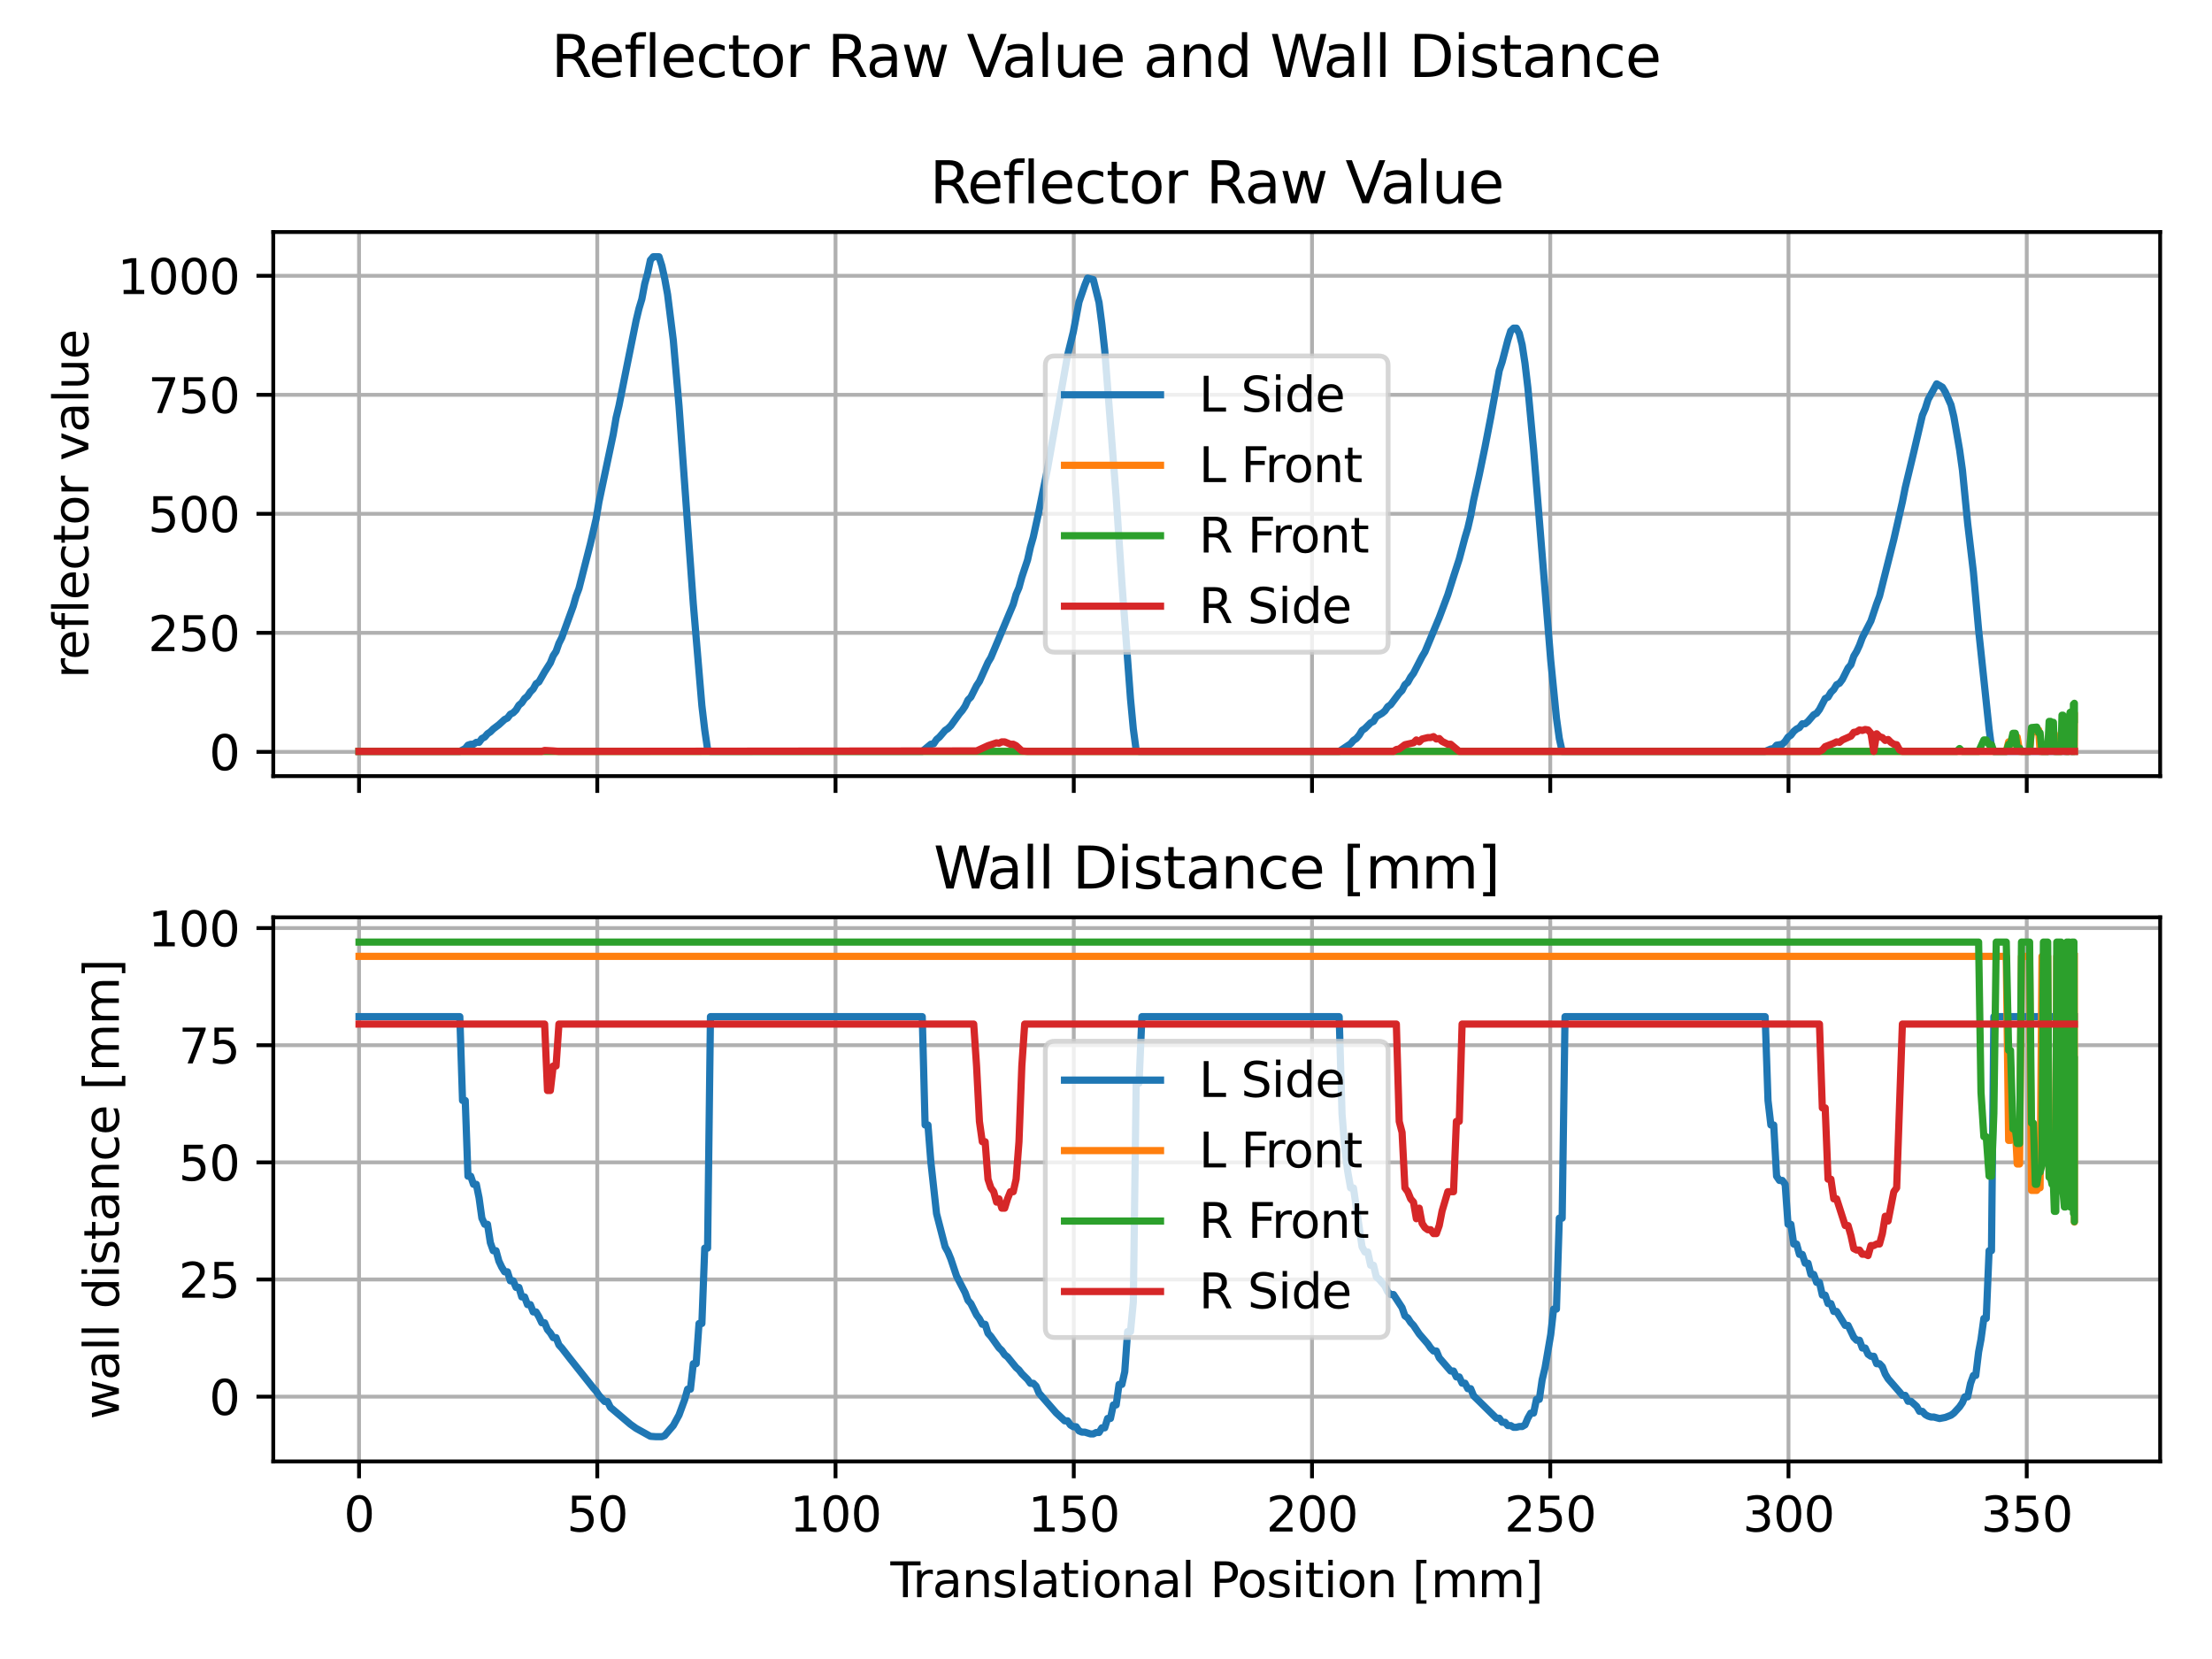<?xml version="1.0" encoding="utf-8" standalone="no"?>
<!DOCTYPE svg PUBLIC "-//W3C//DTD SVG 1.1//EN"
  "http://www.w3.org/Graphics/SVG/1.1/DTD/svg11.dtd">
<svg xmlns:xlink="http://www.w3.org/1999/xlink" width="460.8pt" height="345.6pt" viewBox="0 0 460.8 345.6" xmlns="http://www.w3.org/2000/svg" version="1.1">
 <defs>
  <style type="text/css">*{stroke-linejoin: round; stroke-linecap: butt}</style>
 </defs>
 <g id="figure_1">
  <g id="patch_1">
   <path d="M 0 345.6 
L 460.8 345.6 
L 460.8 0 
L 0 0 
z
" style="fill: #ffffff"/>
  </g>
  <g id="axes_1">
   <g id="patch_2">
    <path d="M 56.928 161.679 
L 450 161.679 
L 450 48.332 
L 56.928 48.332 
z
" style="fill: #ffffff"/>
   </g>
   <g id="matplotlib.axis_1">
    <g id="xtick_1">
     <g id="line2d_1">
      <path d="M 74.795 161.679 
L 74.795 48.332 
" clip-path="url(#p6e410f9ce3)" style="fill: none; stroke: #b0b0b0; stroke-width: 0.8; stroke-linecap: square"/>
     </g>
     <g id="line2d_2">
      <defs>
       <path id="me5805b5f5b" d="M 0 0 
L 0 3.5 
" style="stroke: #000000; stroke-width: 0.8"/>
      </defs>
      <g>
       <use xlink:href="#me5805b5f5b" x="74.795" y="161.679" style="stroke: #000000; stroke-width: 0.8"/>
      </g>
     </g>
    </g>
    <g id="xtick_2">
     <g id="line2d_3">
      <path d="M 124.425 161.679 
L 124.425 48.332 
" clip-path="url(#p6e410f9ce3)" style="fill: none; stroke: #b0b0b0; stroke-width: 0.8; stroke-linecap: square"/>
     </g>
     <g id="line2d_4">
      <g>
       <use xlink:href="#me5805b5f5b" x="124.425" y="161.679" style="stroke: #000000; stroke-width: 0.8"/>
      </g>
     </g>
    </g>
    <g id="xtick_3">
     <g id="line2d_5">
      <path d="M 174.056 161.679 
L 174.056 48.332 
" clip-path="url(#p6e410f9ce3)" style="fill: none; stroke: #b0b0b0; stroke-width: 0.8; stroke-linecap: square"/>
     </g>
     <g id="line2d_6">
      <g>
       <use xlink:href="#me5805b5f5b" x="174.056" y="161.679" style="stroke: #000000; stroke-width: 0.8"/>
      </g>
     </g>
    </g>
    <g id="xtick_4">
     <g id="line2d_7">
      <path d="M 223.686 161.679 
L 223.686 48.332 
" clip-path="url(#p6e410f9ce3)" style="fill: none; stroke: #b0b0b0; stroke-width: 0.8; stroke-linecap: square"/>
     </g>
     <g id="line2d_8">
      <g>
       <use xlink:href="#me5805b5f5b" x="223.686" y="161.679" style="stroke: #000000; stroke-width: 0.8"/>
      </g>
     </g>
    </g>
    <g id="xtick_5">
     <g id="line2d_9">
      <path d="M 273.316 161.679 
L 273.316 48.332 
" clip-path="url(#p6e410f9ce3)" style="fill: none; stroke: #b0b0b0; stroke-width: 0.8; stroke-linecap: square"/>
     </g>
     <g id="line2d_10">
      <g>
       <use xlink:href="#me5805b5f5b" x="273.316" y="161.679" style="stroke: #000000; stroke-width: 0.8"/>
      </g>
     </g>
    </g>
    <g id="xtick_6">
     <g id="line2d_11">
      <path d="M 322.946 161.679 
L 322.946 48.332 
" clip-path="url(#p6e410f9ce3)" style="fill: none; stroke: #b0b0b0; stroke-width: 0.8; stroke-linecap: square"/>
     </g>
     <g id="line2d_12">
      <g>
       <use xlink:href="#me5805b5f5b" x="322.946" y="161.679" style="stroke: #000000; stroke-width: 0.8"/>
      </g>
     </g>
    </g>
    <g id="xtick_7">
     <g id="line2d_13">
      <path d="M 372.577 161.679 
L 372.577 48.332 
" clip-path="url(#p6e410f9ce3)" style="fill: none; stroke: #b0b0b0; stroke-width: 0.8; stroke-linecap: square"/>
     </g>
     <g id="line2d_14">
      <g>
       <use xlink:href="#me5805b5f5b" x="372.577" y="161.679" style="stroke: #000000; stroke-width: 0.8"/>
      </g>
     </g>
    </g>
    <g id="xtick_8">
     <g id="line2d_15">
      <path d="M 422.207 161.679 
L 422.207 48.332 
" clip-path="url(#p6e410f9ce3)" style="fill: none; stroke: #b0b0b0; stroke-width: 0.8; stroke-linecap: square"/>
     </g>
     <g id="line2d_16">
      <g>
       <use xlink:href="#me5805b5f5b" x="422.207" y="161.679" style="stroke: #000000; stroke-width: 0.8"/>
      </g>
     </g>
    </g>
   </g>
   <g id="matplotlib.axis_2">
    <g id="ytick_1">
     <g id="line2d_17">
      <path d="M 56.928 156.626 
L 450 156.626 
" clip-path="url(#p6e410f9ce3)" style="fill: none; stroke: #b0b0b0; stroke-width: 0.8; stroke-linecap: square"/>
     </g>
     <g id="line2d_18">
      <defs>
       <path id="mbc27f9bbb4" d="M 0 0 
L -3.5 0 
" style="stroke: #000000; stroke-width: 0.8"/>
      </defs>
      <g>
       <use xlink:href="#mbc27f9bbb4" x="56.928" y="156.626" style="stroke: #000000; stroke-width: 0.8"/>
      </g>
     </g>
     <g id="text_1">
      <!-- 0 -->
      <g transform="translate(43.566 160.425)scale(0.1 -0.1)">
       <defs>
        <path id="DejaVuSans-30" d="M 2034 4250 
Q 1547 4250 1301 3770 
Q 1056 3291 1056 2328 
Q 1056 1369 1301 889 
Q 1547 409 2034 409 
Q 2525 409 2770 889 
Q 3016 1369 3016 2328 
Q 3016 3291 2770 3770 
Q 2525 4250 2034 4250 
z
M 2034 4750 
Q 2819 4750 3233 4129 
Q 3647 3509 3647 2328 
Q 3647 1150 3233 529 
Q 2819 -91 2034 -91 
Q 1250 -91 836 529 
Q 422 1150 422 2328 
Q 422 3509 836 4129 
Q 1250 4750 2034 4750 
z
" transform="scale(0.016)"/>
       </defs>
       <use xlink:href="#DejaVuSans-30"/>
      </g>
     </g>
    </g>
    <g id="ytick_2">
     <g id="line2d_19">
      <path d="M 56.928 131.832 
L 450 131.832 
" clip-path="url(#p6e410f9ce3)" style="fill: none; stroke: #b0b0b0; stroke-width: 0.8; stroke-linecap: square"/>
     </g>
     <g id="line2d_20">
      <g>
       <use xlink:href="#mbc27f9bbb4" x="56.928" y="131.832" style="stroke: #000000; stroke-width: 0.8"/>
      </g>
     </g>
     <g id="text_2">
      <!-- 250 -->
      <g transform="translate(30.841 135.631)scale(0.1 -0.1)">
       <defs>
        <path id="DejaVuSans-32" d="M 1228 531 
L 3431 531 
L 3431 0 
L 469 0 
L 469 531 
Q 828 903 1448 1529 
Q 2069 2156 2228 2338 
Q 2531 2678 2651 2914 
Q 2772 3150 2772 3378 
Q 2772 3750 2511 3984 
Q 2250 4219 1831 4219 
Q 1534 4219 1204 4116 
Q 875 4013 500 3803 
L 500 4441 
Q 881 4594 1212 4672 
Q 1544 4750 1819 4750 
Q 2544 4750 2975 4387 
Q 3406 4025 3406 3419 
Q 3406 3131 3298 2873 
Q 3191 2616 2906 2266 
Q 2828 2175 2409 1742 
Q 1991 1309 1228 531 
z
" transform="scale(0.016)"/>
        <path id="DejaVuSans-35" d="M 691 4666 
L 3169 4666 
L 3169 4134 
L 1269 4134 
L 1269 2991 
Q 1406 3038 1543 3061 
Q 1681 3084 1819 3084 
Q 2600 3084 3056 2656 
Q 3513 2228 3513 1497 
Q 3513 744 3044 326 
Q 2575 -91 1722 -91 
Q 1428 -91 1123 -41 
Q 819 9 494 109 
L 494 744 
Q 775 591 1075 516 
Q 1375 441 1709 441 
Q 2250 441 2565 725 
Q 2881 1009 2881 1497 
Q 2881 1984 2565 2268 
Q 2250 2553 1709 2553 
Q 1456 2553 1204 2497 
Q 953 2441 691 2322 
L 691 4666 
z
" transform="scale(0.016)"/>
       </defs>
       <use xlink:href="#DejaVuSans-32"/>
       <use xlink:href="#DejaVuSans-35" x="63.623"/>
       <use xlink:href="#DejaVuSans-30" x="127.246"/>
      </g>
     </g>
    </g>
    <g id="ytick_3">
     <g id="line2d_21">
      <path d="M 56.928 107.038 
L 450 107.038 
" clip-path="url(#p6e410f9ce3)" style="fill: none; stroke: #b0b0b0; stroke-width: 0.8; stroke-linecap: square"/>
     </g>
     <g id="line2d_22">
      <g>
       <use xlink:href="#mbc27f9bbb4" x="56.928" y="107.038" style="stroke: #000000; stroke-width: 0.8"/>
      </g>
     </g>
     <g id="text_3">
      <!-- 500 -->
      <g transform="translate(30.841 110.838)scale(0.1 -0.1)">
       <use xlink:href="#DejaVuSans-35"/>
       <use xlink:href="#DejaVuSans-30" x="63.623"/>
       <use xlink:href="#DejaVuSans-30" x="127.246"/>
      </g>
     </g>
    </g>
    <g id="ytick_4">
     <g id="line2d_23">
      <path d="M 56.928 82.245 
L 450 82.245 
" clip-path="url(#p6e410f9ce3)" style="fill: none; stroke: #b0b0b0; stroke-width: 0.8; stroke-linecap: square"/>
     </g>
     <g id="line2d_24">
      <g>
       <use xlink:href="#mbc27f9bbb4" x="56.928" y="82.245" style="stroke: #000000; stroke-width: 0.8"/>
      </g>
     </g>
     <g id="text_4">
      <!-- 750 -->
      <g transform="translate(30.841 86.044)scale(0.1 -0.1)">
       <defs>
        <path id="DejaVuSans-37" d="M 525 4666 
L 3525 4666 
L 3525 4397 
L 1831 0 
L 1172 0 
L 2766 4134 
L 525 4134 
L 525 4666 
z
" transform="scale(0.016)"/>
       </defs>
       <use xlink:href="#DejaVuSans-37"/>
       <use xlink:href="#DejaVuSans-35" x="63.623"/>
       <use xlink:href="#DejaVuSans-30" x="127.246"/>
      </g>
     </g>
    </g>
    <g id="ytick_5">
     <g id="line2d_25">
      <path d="M 56.928 57.451 
L 450 57.451 
" clip-path="url(#p6e410f9ce3)" style="fill: none; stroke: #b0b0b0; stroke-width: 0.8; stroke-linecap: square"/>
     </g>
     <g id="line2d_26">
      <g>
       <use xlink:href="#mbc27f9bbb4" x="56.928" y="57.451" style="stroke: #000000; stroke-width: 0.8"/>
      </g>
     </g>
     <g id="text_5">
      <!-- 1000 -->
      <g transform="translate(24.478 61.25)scale(0.1 -0.1)">
       <defs>
        <path id="DejaVuSans-31" d="M 794 531 
L 1825 531 
L 1825 4091 
L 703 3866 
L 703 4441 
L 1819 4666 
L 2450 4666 
L 2450 531 
L 3481 531 
L 3481 0 
L 794 0 
L 794 531 
z
" transform="scale(0.016)"/>
       </defs>
       <use xlink:href="#DejaVuSans-31"/>
       <use xlink:href="#DejaVuSans-30" x="63.623"/>
       <use xlink:href="#DejaVuSans-30" x="127.246"/>
       <use xlink:href="#DejaVuSans-30" x="190.869"/>
      </g>
     </g>
    </g>
    <g id="text_6">
     <!-- reflector value -->
     <g transform="translate(18.398 141.322)rotate(-90)scale(0.1 -0.1)">
      <defs>
       <path id="DejaVuSans-72" d="M 2631 2963 
Q 2534 3019 2420 3045 
Q 2306 3072 2169 3072 
Q 1681 3072 1420 2755 
Q 1159 2438 1159 1844 
L 1159 0 
L 581 0 
L 581 3500 
L 1159 3500 
L 1159 2956 
Q 1341 3275 1631 3429 
Q 1922 3584 2338 3584 
Q 2397 3584 2469 3576 
Q 2541 3569 2628 3553 
L 2631 2963 
z
" transform="scale(0.016)"/>
       <path id="DejaVuSans-65" d="M 3597 1894 
L 3597 1613 
L 953 1613 
Q 991 1019 1311 708 
Q 1631 397 2203 397 
Q 2534 397 2845 478 
Q 3156 559 3463 722 
L 3463 178 
Q 3153 47 2828 -22 
Q 2503 -91 2169 -91 
Q 1331 -91 842 396 
Q 353 884 353 1716 
Q 353 2575 817 3079 
Q 1281 3584 2069 3584 
Q 2775 3584 3186 3129 
Q 3597 2675 3597 1894 
z
M 3022 2063 
Q 3016 2534 2758 2815 
Q 2500 3097 2075 3097 
Q 1594 3097 1305 2825 
Q 1016 2553 972 2059 
L 3022 2063 
z
" transform="scale(0.016)"/>
       <path id="DejaVuSans-66" d="M 2375 4863 
L 2375 4384 
L 1825 4384 
Q 1516 4384 1395 4259 
Q 1275 4134 1275 3809 
L 1275 3500 
L 2222 3500 
L 2222 3053 
L 1275 3053 
L 1275 0 
L 697 0 
L 697 3053 
L 147 3053 
L 147 3500 
L 697 3500 
L 697 3744 
Q 697 4328 969 4595 
Q 1241 4863 1831 4863 
L 2375 4863 
z
" transform="scale(0.016)"/>
       <path id="DejaVuSans-6c" d="M 603 4863 
L 1178 4863 
L 1178 0 
L 603 0 
L 603 4863 
z
" transform="scale(0.016)"/>
       <path id="DejaVuSans-63" d="M 3122 3366 
L 3122 2828 
Q 2878 2963 2633 3030 
Q 2388 3097 2138 3097 
Q 1578 3097 1268 2742 
Q 959 2388 959 1747 
Q 959 1106 1268 751 
Q 1578 397 2138 397 
Q 2388 397 2633 464 
Q 2878 531 3122 666 
L 3122 134 
Q 2881 22 2623 -34 
Q 2366 -91 2075 -91 
Q 1284 -91 818 406 
Q 353 903 353 1747 
Q 353 2603 823 3093 
Q 1294 3584 2113 3584 
Q 2378 3584 2631 3529 
Q 2884 3475 3122 3366 
z
" transform="scale(0.016)"/>
       <path id="DejaVuSans-74" d="M 1172 4494 
L 1172 3500 
L 2356 3500 
L 2356 3053 
L 1172 3053 
L 1172 1153 
Q 1172 725 1289 603 
Q 1406 481 1766 481 
L 2356 481 
L 2356 0 
L 1766 0 
Q 1100 0 847 248 
Q 594 497 594 1153 
L 594 3053 
L 172 3053 
L 172 3500 
L 594 3500 
L 594 4494 
L 1172 4494 
z
" transform="scale(0.016)"/>
       <path id="DejaVuSans-6f" d="M 1959 3097 
Q 1497 3097 1228 2736 
Q 959 2375 959 1747 
Q 959 1119 1226 758 
Q 1494 397 1959 397 
Q 2419 397 2687 759 
Q 2956 1122 2956 1747 
Q 2956 2369 2687 2733 
Q 2419 3097 1959 3097 
z
M 1959 3584 
Q 2709 3584 3137 3096 
Q 3566 2609 3566 1747 
Q 3566 888 3137 398 
Q 2709 -91 1959 -91 
Q 1206 -91 779 398 
Q 353 888 353 1747 
Q 353 2609 779 3096 
Q 1206 3584 1959 3584 
z
" transform="scale(0.016)"/>
       <path id="DejaVuSans-20" transform="scale(0.016)"/>
       <path id="DejaVuSans-76" d="M 191 3500 
L 800 3500 
L 1894 563 
L 2988 3500 
L 3597 3500 
L 2284 0 
L 1503 0 
L 191 3500 
z
" transform="scale(0.016)"/>
       <path id="DejaVuSans-61" d="M 2194 1759 
Q 1497 1759 1228 1600 
Q 959 1441 959 1056 
Q 959 750 1161 570 
Q 1363 391 1709 391 
Q 2188 391 2477 730 
Q 2766 1069 2766 1631 
L 2766 1759 
L 2194 1759 
z
M 3341 1997 
L 3341 0 
L 2766 0 
L 2766 531 
Q 2569 213 2275 61 
Q 1981 -91 1556 -91 
Q 1019 -91 701 211 
Q 384 513 384 1019 
Q 384 1609 779 1909 
Q 1175 2209 1959 2209 
L 2766 2209 
L 2766 2266 
Q 2766 2663 2505 2880 
Q 2244 3097 1772 3097 
Q 1472 3097 1187 3025 
Q 903 2953 641 2809 
L 641 3341 
Q 956 3463 1253 3523 
Q 1550 3584 1831 3584 
Q 2591 3584 2966 3190 
Q 3341 2797 3341 1997 
z
" transform="scale(0.016)"/>
       <path id="DejaVuSans-75" d="M 544 1381 
L 544 3500 
L 1119 3500 
L 1119 1403 
Q 1119 906 1312 657 
Q 1506 409 1894 409 
Q 2359 409 2629 706 
Q 2900 1003 2900 1516 
L 2900 3500 
L 3475 3500 
L 3475 0 
L 2900 0 
L 2900 538 
Q 2691 219 2414 64 
Q 2138 -91 1772 -91 
Q 1169 -91 856 284 
Q 544 659 544 1381 
z
M 1991 3584 
L 1991 3584 
z
" transform="scale(0.016)"/>
      </defs>
      <use xlink:href="#DejaVuSans-72"/>
      <use xlink:href="#DejaVuSans-65" x="38.863"/>
      <use xlink:href="#DejaVuSans-66" x="100.387"/>
      <use xlink:href="#DejaVuSans-6c" x="135.592"/>
      <use xlink:href="#DejaVuSans-65" x="163.375"/>
      <use xlink:href="#DejaVuSans-63" x="224.898"/>
      <use xlink:href="#DejaVuSans-74" x="279.879"/>
      <use xlink:href="#DejaVuSans-6f" x="319.088"/>
      <use xlink:href="#DejaVuSans-72" x="380.27"/>
      <use xlink:href="#DejaVuSans-20" x="421.383"/>
      <use xlink:href="#DejaVuSans-76" x="453.17"/>
      <use xlink:href="#DejaVuSans-61" x="512.35"/>
      <use xlink:href="#DejaVuSans-6c" x="573.629"/>
      <use xlink:href="#DejaVuSans-75" x="601.412"/>
      <use xlink:href="#DejaVuSans-65" x="664.791"/>
     </g>
    </g>
   </g>
   <g id="line2d_27">
    <path d="M 74.795 156.527 
L 95.789 156.527 
L 96.92 155.932 
L 97.486 155.237 
L 98.062 155.039 
L 98.637 155.039 
L 99.223 154.642 
L 99.799 154.642 
L 100.384 153.849 
L 100.97 153.551 
L 101.556 152.857 
L 102.151 152.46 
L 102.747 151.865 
L 103.928 150.973 
L 105.119 149.882 
L 105.715 149.584 
L 106.31 148.791 
L 106.906 148.493 
L 107.501 147.898 
L 108.097 146.907 
L 108.693 146.411 
L 109.288 145.518 
L 109.884 145.022 
L 110.479 144.13 
L 111.075 143.535 
L 111.67 142.444 
L 112.266 142.047 
L 113.457 139.964 
L 114.648 138.08 
L 115.244 136.592 
L 115.839 135.7 
L 116.435 134.014 
L 117.03 132.824 
L 119.413 126.278 
L 120.008 124.196 
L 120.604 122.609 
L 121.795 117.948 
L 122.986 113.286 
L 124.177 108.129 
L 124.773 104.559 
L 127.751 90.476 
L 128.346 87.005 
L 128.942 84.526 
L 130.728 75.6 
L 132.515 66.773 
L 133.111 64.294 
L 133.706 62.311 
L 134.302 59.137 
L 134.897 56.955 
L 135.493 54.178 
L 136.088 53.484 
L 137.28 53.484 
L 137.875 55.368 
L 138.471 58.046 
L 139.066 61.319 
L 140.257 70.84 
L 141.449 84.526 
L 144.426 125.782 
L 146.213 147.006 
L 146.809 152.064 
L 147.404 156.13 
L 148 156.527 
L 192.121 156.527 
L 193.908 155.039 
L 194.503 154.94 
L 195.099 154.047 
L 195.694 153.551 
L 196.886 152.163 
L 197.481 151.766 
L 198.077 151.171 
L 199.863 148.692 
L 200.459 147.998 
L 201.054 147.105 
L 201.65 145.816 
L 202.246 145.221 
L 203.437 142.84 
L 204.032 141.948 
L 205.819 137.981 
L 206.415 136.989 
L 211.08 125.882 
L 211.675 123.799 
L 212.271 122.41 
L 212.866 120.229 
L 214.058 116.658 
L 214.653 113.981 
L 215.249 111.898 
L 216.44 106.443 
L 218.227 97.617 
L 222.396 74.013 
L 223.587 69.154 
L 224.778 62.906 
L 225.969 59.434 
L 226.564 57.947 
L 227.756 58.244 
L 228.947 63.005 
L 229.542 67.567 
L 230.138 73.021 
L 232.52 103.567 
L 233.711 121.419 
L 235.498 145.518 
L 236.093 151.865 
L 236.689 156.328 
L 237.285 156.527 
L 278.974 156.527 
L 281.356 154.94 
L 281.952 154.246 
L 282.547 153.849 
L 283.143 153.155 
L 283.739 152.163 
L 284.334 151.766 
L 285.525 150.576 
L 286.121 150.279 
L 286.716 149.287 
L 287.907 148.593 
L 288.503 148.097 
L 289.099 147.204 
L 289.694 146.807 
L 291.481 144.427 
L 292.076 143.832 
L 292.672 142.642 
L 293.268 142.146 
L 293.863 141.055 
L 294.459 140.262 
L 296.245 136.791 
L 296.841 135.799 
L 299.819 128.659 
L 301.605 123.898 
L 302.797 120.129 
L 303.988 116.46 
L 305.179 111.997 
L 305.774 110.014 
L 306.37 107.435 
L 306.966 104.262 
L 308.157 98.906 
L 309.348 93.154 
L 310.539 87.005 
L 312.326 77.187 
L 312.921 75.402 
L 314.112 70.84 
L 314.708 68.955 
L 315.303 68.36 
L 315.899 68.36 
L 316.495 69.451 
L 317.09 71.831 
L 317.686 75.699 
L 318.281 80.757 
L 319.472 93.551 
L 323.046 137.584 
L 324.237 149.584 
L 324.832 153.849 
L 325.428 156.527 
L 367.713 156.527 
L 368.904 156.031 
L 369.5 155.932 
L 370.095 155.237 
L 371.286 155.039 
L 371.882 154.444 
L 372.477 153.551 
L 373.073 153.155 
L 373.669 152.361 
L 374.264 151.865 
L 374.86 151.568 
L 375.455 150.774 
L 376.051 150.774 
L 376.646 150.279 
L 377.838 148.89 
L 378.433 148.593 
L 379.029 147.799 
L 380.22 145.518 
L 380.815 145.221 
L 381.411 144.229 
L 382.007 143.634 
L 382.602 142.642 
L 383.198 142.345 
L 383.793 141.551 
L 384.984 139.171 
L 385.58 138.477 
L 386.175 136.692 
L 386.771 135.7 
L 387.367 134.411 
L 387.962 132.824 
L 389.749 129.353 
L 390.94 125.782 
L 391.536 124.196 
L 394.513 112.394 
L 396.3 104.559 
L 396.896 101.584 
L 398.682 94.146 
L 400.469 86.509 
L 401.065 85.121 
L 401.66 83.236 
L 403.447 79.964 
L 404.638 80.658 
L 405.233 81.65 
L 406.425 84.327 
L 407.02 86.807 
L 408.211 93.65 
L 408.807 97.914 
L 409.899 109.022 
L 411.09 119.138 
L 412.182 131.237 
L 414.365 151.865 
L 414.862 155.634 
L 415.358 156.527 
L 432.133 156.527 
L 432.133 156.527 
" clip-path="url(#p6e410f9ce3)" style="fill: none; stroke: #1f77b4; stroke-width: 1.5; stroke-linecap: square"/>
   </g>
   <g id="line2d_28">
    <path d="M 74.795 156.527 
L 417.939 156.527 
L 418.435 154.543 
L 418.832 154.543 
L 419.328 154.94 
L 419.825 153.651 
L 420.222 153.551 
L 420.718 156.527 
L 422.803 156.527 
L 423.2 151.865 
L 423.994 151.865 
L 424.292 152.56 
L 424.689 152.064 
L 424.986 156.527 
L 426.575 156.527 
L 426.872 152.857 
L 427.17 152.46 
L 427.468 152.56 
L 427.766 152.857 
L 427.964 152.857 
L 428.262 156.527 
L 429.354 156.527 
L 429.552 151.865 
L 429.751 151.766 
L 429.949 151.965 
L 430.049 151.667 
L 430.247 151.865 
L 430.545 156.527 
L 430.942 156.527 
L 431.041 151.568 
L 431.14 151.865 
L 431.24 150.874 
L 431.438 151.171 
L 431.637 156.527 
L 431.736 156.527 
L 431.736 156.527 
L 431.835 150.179 
L 431.935 150.279 
L 432.034 156.527 
L 432.034 156.527 
L 432.133 156.527 
L 432.133 148.593 
L 432.133 156.527 
" clip-path="url(#p6e410f9ce3)" style="fill: none; stroke: #ff7f0e; stroke-width: 1.5; stroke-linecap: square"/>
   </g>
   <g id="line2d_29">
    <path d="M 74.795 156.527 
L 407.616 156.527 
L 408.211 155.932 
L 408.807 156.527 
L 412.182 156.527 
L 413.274 154.146 
L 413.77 154.146 
L 414.365 155.138 
L 414.862 155.138 
L 415.358 156.527 
L 417.939 156.527 
L 418.435 155.039 
L 418.832 155.039 
L 419.328 152.758 
L 419.825 152.758 
L 420.222 155.832 
L 420.718 155.832 
L 421.115 156.527 
L 422.803 156.527 
L 423.2 151.568 
L 424.292 151.469 
L 424.689 152.659 
L 424.986 152.659 
L 425.383 156.527 
L 426.575 156.527 
L 426.872 150.279 
L 427.17 150.279 
L 427.468 150.477 
L 427.766 150.477 
L 427.964 156.527 
L 429.354 156.527 
L 429.552 148.989 
L 429.751 148.989 
L 430.049 149.684 
L 430.247 156.527 
L 430.843 156.527 
L 431.041 149.684 
L 431.24 148.394 
L 431.438 148.295 
L 431.637 156.527 
L 431.736 156.527 
L 431.835 147.998 
L 431.935 147.998 
L 431.935 146.708 
L 432.034 156.527 
L 432.034 156.527 
L 432.133 146.51 
L 432.133 149.882 
" clip-path="url(#p6e410f9ce3)" style="fill: none; stroke: #2ca02c; stroke-width: 1.5; stroke-linecap: square"/>
   </g>
   <g id="line2d_30">
    <path d="M 74.795 156.527 
L 112.861 156.527 
L 113.457 156.328 
L 115.244 156.427 
L 116.435 156.527 
L 203.437 156.427 
L 205.819 155.337 
L 207.606 154.741 
L 208.102 154.841 
L 208.698 154.543 
L 209.293 154.543 
L 210.484 155.039 
L 211.08 155.039 
L 211.675 155.337 
L 212.866 156.427 
L 214.058 156.527 
L 290.29 156.527 
L 290.885 156.13 
L 291.481 156.031 
L 292.672 155.138 
L 294.459 154.741 
L 295.054 154.146 
L 295.65 154.543 
L 296.245 153.948 
L 297.436 153.651 
L 298.032 153.651 
L 298.628 153.452 
L 299.223 153.948 
L 299.819 153.849 
L 300.414 154.444 
L 301.605 155.039 
L 302.201 155.039 
L 303.988 156.527 
L 379.029 156.527 
L 379.624 156.229 
L 380.22 155.535 
L 382.007 154.841 
L 382.602 154.543 
L 383.198 154.642 
L 383.793 154.146 
L 385.58 153.353 
L 386.175 152.56 
L 386.771 152.46 
L 387.367 152.064 
L 387.962 152.163 
L 388.558 151.965 
L 389.153 152.064 
L 389.749 152.758 
L 390.344 156.527 
L 390.94 152.857 
L 391.536 153.452 
L 392.131 153.651 
L 392.727 154.246 
L 393.322 154.047 
L 393.918 154.642 
L 394.513 155.039 
L 395.109 155.138 
L 395.704 156.229 
L 396.3 156.527 
L 432.133 156.527 
L 432.133 156.527 
" clip-path="url(#p6e410f9ce3)" style="fill: none; stroke: #d62728; stroke-width: 1.5; stroke-linecap: square"/>
   </g>
   <g id="patch_3">
    <path d="M 56.928 161.679 
L 56.928 48.332 
" style="fill: none; stroke: #000000; stroke-width: 0.8; stroke-linejoin: miter; stroke-linecap: square"/>
   </g>
   <g id="patch_4">
    <path d="M 450 161.679 
L 450 48.332 
" style="fill: none; stroke: #000000; stroke-width: 0.8; stroke-linejoin: miter; stroke-linecap: square"/>
   </g>
   <g id="patch_5">
    <path d="M 56.928 161.679 
L 450 161.679 
" style="fill: none; stroke: #000000; stroke-width: 0.8; stroke-linejoin: miter; stroke-linecap: square"/>
   </g>
   <g id="patch_6">
    <path d="M 56.928 48.332 
L 450 48.332 
" style="fill: none; stroke: #000000; stroke-width: 0.8; stroke-linejoin: miter; stroke-linecap: square"/>
   </g>
   <g id="text_7">
    <!-- Reflector Raw Value -->
    <g transform="translate(193.704 42.332)scale(0.12 -0.12)">
     <defs>
      <path id="DejaVuSans-52" d="M 2841 2188 
Q 3044 2119 3236 1894 
Q 3428 1669 3622 1275 
L 4263 0 
L 3584 0 
L 2988 1197 
Q 2756 1666 2539 1819 
Q 2322 1972 1947 1972 
L 1259 1972 
L 1259 0 
L 628 0 
L 628 4666 
L 2053 4666 
Q 2853 4666 3247 4331 
Q 3641 3997 3641 3322 
Q 3641 2881 3436 2590 
Q 3231 2300 2841 2188 
z
M 1259 4147 
L 1259 2491 
L 2053 2491 
Q 2509 2491 2742 2702 
Q 2975 2913 2975 3322 
Q 2975 3731 2742 3939 
Q 2509 4147 2053 4147 
L 1259 4147 
z
" transform="scale(0.016)"/>
      <path id="DejaVuSans-77" d="M 269 3500 
L 844 3500 
L 1563 769 
L 2278 3500 
L 2956 3500 
L 3675 769 
L 4391 3500 
L 4966 3500 
L 4050 0 
L 3372 0 
L 2619 2869 
L 1863 0 
L 1184 0 
L 269 3500 
z
" transform="scale(0.016)"/>
      <path id="DejaVuSans-56" d="M 1831 0 
L 50 4666 
L 709 4666 
L 2188 738 
L 3669 4666 
L 4325 4666 
L 2547 0 
L 1831 0 
z
" transform="scale(0.016)"/>
     </defs>
     <use xlink:href="#DejaVuSans-52"/>
     <use xlink:href="#DejaVuSans-65" x="64.982"/>
     <use xlink:href="#DejaVuSans-66" x="126.506"/>
     <use xlink:href="#DejaVuSans-6c" x="161.711"/>
     <use xlink:href="#DejaVuSans-65" x="189.494"/>
     <use xlink:href="#DejaVuSans-63" x="251.018"/>
     <use xlink:href="#DejaVuSans-74" x="305.998"/>
     <use xlink:href="#DejaVuSans-6f" x="345.207"/>
     <use xlink:href="#DejaVuSans-72" x="406.389"/>
     <use xlink:href="#DejaVuSans-20" x="447.502"/>
     <use xlink:href="#DejaVuSans-52" x="479.289"/>
     <use xlink:href="#DejaVuSans-61" x="546.521"/>
     <use xlink:href="#DejaVuSans-77" x="607.801"/>
     <use xlink:href="#DejaVuSans-20" x="689.588"/>
     <use xlink:href="#DejaVuSans-56" x="721.375"/>
     <use xlink:href="#DejaVuSans-61" x="782.033"/>
     <use xlink:href="#DejaVuSans-6c" x="843.312"/>
     <use xlink:href="#DejaVuSans-75" x="871.096"/>
     <use xlink:href="#DejaVuSans-65" x="934.475"/>
    </g>
   </g>
   <g id="legend_1">
    <g id="patch_7">
     <path d="M 219.756 135.862 
L 287.172 135.862 
Q 289.172 135.862 289.172 133.862 
L 289.172 76.149 
Q 289.172 74.149 287.172 74.149 
L 219.756 74.149 
Q 217.756 74.149 217.756 76.149 
L 217.756 133.862 
Q 217.756 135.862 219.756 135.862 
z
" style="fill: #ffffff; opacity: 0.8; stroke: #cccccc; stroke-linejoin: miter"/>
    </g>
    <g id="line2d_31">
     <path d="M 221.756 82.248 
L 231.756 82.248 
L 241.756 82.248 
" style="fill: none; stroke: #1f77b4; stroke-width: 1.5; stroke-linecap: square"/>
    </g>
    <g id="text_8">
     <!-- L Side -->
     <g transform="translate(249.756 85.748)scale(0.1 -0.1)">
      <defs>
       <path id="DejaVuSans-4c" d="M 628 4666 
L 1259 4666 
L 1259 531 
L 3531 531 
L 3531 0 
L 628 0 
L 628 4666 
z
" transform="scale(0.016)"/>
       <path id="DejaVuSans-53" d="M 3425 4513 
L 3425 3897 
Q 3066 4069 2747 4153 
Q 2428 4238 2131 4238 
Q 1616 4238 1336 4038 
Q 1056 3838 1056 3469 
Q 1056 3159 1242 3001 
Q 1428 2844 1947 2747 
L 2328 2669 
Q 3034 2534 3370 2195 
Q 3706 1856 3706 1288 
Q 3706 609 3251 259 
Q 2797 -91 1919 -91 
Q 1588 -91 1214 -16 
Q 841 59 441 206 
L 441 856 
Q 825 641 1194 531 
Q 1563 422 1919 422 
Q 2459 422 2753 634 
Q 3047 847 3047 1241 
Q 3047 1584 2836 1778 
Q 2625 1972 2144 2069 
L 1759 2144 
Q 1053 2284 737 2584 
Q 422 2884 422 3419 
Q 422 4038 858 4394 
Q 1294 4750 2059 4750 
Q 2388 4750 2728 4690 
Q 3069 4631 3425 4513 
z
" transform="scale(0.016)"/>
       <path id="DejaVuSans-69" d="M 603 3500 
L 1178 3500 
L 1178 0 
L 603 0 
L 603 3500 
z
M 603 4863 
L 1178 4863 
L 1178 4134 
L 603 4134 
L 603 4863 
z
" transform="scale(0.016)"/>
       <path id="DejaVuSans-64" d="M 2906 2969 
L 2906 4863 
L 3481 4863 
L 3481 0 
L 2906 0 
L 2906 525 
Q 2725 213 2448 61 
Q 2172 -91 1784 -91 
Q 1150 -91 751 415 
Q 353 922 353 1747 
Q 353 2572 751 3078 
Q 1150 3584 1784 3584 
Q 2172 3584 2448 3432 
Q 2725 3281 2906 2969 
z
M 947 1747 
Q 947 1113 1208 752 
Q 1469 391 1925 391 
Q 2381 391 2643 752 
Q 2906 1113 2906 1747 
Q 2906 2381 2643 2742 
Q 2381 3103 1925 3103 
Q 1469 3103 1208 2742 
Q 947 2381 947 1747 
z
" transform="scale(0.016)"/>
      </defs>
      <use xlink:href="#DejaVuSans-4c"/>
      <use xlink:href="#DejaVuSans-20" x="55.713"/>
      <use xlink:href="#DejaVuSans-53" x="87.5"/>
      <use xlink:href="#DejaVuSans-69" x="150.977"/>
      <use xlink:href="#DejaVuSans-64" x="178.76"/>
      <use xlink:href="#DejaVuSans-65" x="242.236"/>
     </g>
    </g>
    <g id="line2d_32">
     <path d="M 221.756 96.926 
L 231.756 96.926 
L 241.756 96.926 
" style="fill: none; stroke: #ff7f0e; stroke-width: 1.5; stroke-linecap: square"/>
    </g>
    <g id="text_9">
     <!-- L Front -->
     <g transform="translate(249.756 100.426)scale(0.1 -0.1)">
      <defs>
       <path id="DejaVuSans-46" d="M 628 4666 
L 3309 4666 
L 3309 4134 
L 1259 4134 
L 1259 2759 
L 3109 2759 
L 3109 2228 
L 1259 2228 
L 1259 0 
L 628 0 
L 628 4666 
z
" transform="scale(0.016)"/>
       <path id="DejaVuSans-6e" d="M 3513 2113 
L 3513 0 
L 2938 0 
L 2938 2094 
Q 2938 2591 2744 2837 
Q 2550 3084 2163 3084 
Q 1697 3084 1428 2787 
Q 1159 2491 1159 1978 
L 1159 0 
L 581 0 
L 581 3500 
L 1159 3500 
L 1159 2956 
Q 1366 3272 1645 3428 
Q 1925 3584 2291 3584 
Q 2894 3584 3203 3211 
Q 3513 2838 3513 2113 
z
" transform="scale(0.016)"/>
      </defs>
      <use xlink:href="#DejaVuSans-4c"/>
      <use xlink:href="#DejaVuSans-20" x="55.713"/>
      <use xlink:href="#DejaVuSans-46" x="87.5"/>
      <use xlink:href="#DejaVuSans-72" x="137.77"/>
      <use xlink:href="#DejaVuSans-6f" x="176.633"/>
      <use xlink:href="#DejaVuSans-6e" x="237.814"/>
      <use xlink:href="#DejaVuSans-74" x="301.193"/>
     </g>
    </g>
    <g id="line2d_33">
     <path d="M 221.756 111.604 
L 231.756 111.604 
L 241.756 111.604 
" style="fill: none; stroke: #2ca02c; stroke-width: 1.5; stroke-linecap: square"/>
    </g>
    <g id="text_10">
     <!-- R Front -->
     <g transform="translate(249.756 115.104)scale(0.1 -0.1)">
      <use xlink:href="#DejaVuSans-52"/>
      <use xlink:href="#DejaVuSans-20" x="69.482"/>
      <use xlink:href="#DejaVuSans-46" x="101.27"/>
      <use xlink:href="#DejaVuSans-72" x="151.539"/>
      <use xlink:href="#DejaVuSans-6f" x="190.402"/>
      <use xlink:href="#DejaVuSans-6e" x="251.584"/>
      <use xlink:href="#DejaVuSans-74" x="314.963"/>
     </g>
    </g>
    <g id="line2d_34">
     <path d="M 221.756 126.282 
L 231.756 126.282 
L 241.756 126.282 
" style="fill: none; stroke: #d62728; stroke-width: 1.5; stroke-linecap: square"/>
    </g>
    <g id="text_11">
     <!-- R Side -->
     <g transform="translate(249.756 129.782)scale(0.1 -0.1)">
      <use xlink:href="#DejaVuSans-52"/>
      <use xlink:href="#DejaVuSans-20" x="69.482"/>
      <use xlink:href="#DejaVuSans-53" x="101.27"/>
      <use xlink:href="#DejaVuSans-69" x="164.746"/>
      <use xlink:href="#DejaVuSans-64" x="192.529"/>
      <use xlink:href="#DejaVuSans-65" x="256.006"/>
     </g>
    </g>
   </g>
  </g>
  <g id="axes_2">
   <g id="patch_8">
    <path d="M 56.928 304.444 
L 450 304.444 
L 450 191.097 
L 56.928 191.097 
z
" style="fill: #ffffff"/>
   </g>
   <g id="matplotlib.axis_3">
    <g id="xtick_9">
     <g id="line2d_35">
      <path d="M 74.795 304.444 
L 74.795 191.097 
" clip-path="url(#p74a8995d3d)" style="fill: none; stroke: #b0b0b0; stroke-width: 0.8; stroke-linecap: square"/>
     </g>
     <g id="line2d_36">
      <g>
       <use xlink:href="#me5805b5f5b" x="74.795" y="304.444" style="stroke: #000000; stroke-width: 0.8"/>
      </g>
     </g>
     <g id="text_12">
      <!-- 0 -->
      <g transform="translate(71.614 319.042)scale(0.1 -0.1)">
       <use xlink:href="#DejaVuSans-30"/>
      </g>
     </g>
    </g>
    <g id="xtick_10">
     <g id="line2d_37">
      <path d="M 124.425 304.444 
L 124.425 191.097 
" clip-path="url(#p74a8995d3d)" style="fill: none; stroke: #b0b0b0; stroke-width: 0.8; stroke-linecap: square"/>
     </g>
     <g id="line2d_38">
      <g>
       <use xlink:href="#me5805b5f5b" x="124.425" y="304.444" style="stroke: #000000; stroke-width: 0.8"/>
      </g>
     </g>
     <g id="text_13">
      <!-- 50 -->
      <g transform="translate(118.063 319.042)scale(0.1 -0.1)">
       <use xlink:href="#DejaVuSans-35"/>
       <use xlink:href="#DejaVuSans-30" x="63.623"/>
      </g>
     </g>
    </g>
    <g id="xtick_11">
     <g id="line2d_39">
      <path d="M 174.056 304.444 
L 174.056 191.097 
" clip-path="url(#p74a8995d3d)" style="fill: none; stroke: #b0b0b0; stroke-width: 0.8; stroke-linecap: square"/>
     </g>
     <g id="line2d_40">
      <g>
       <use xlink:href="#me5805b5f5b" x="174.056" y="304.444" style="stroke: #000000; stroke-width: 0.8"/>
      </g>
     </g>
     <g id="text_14">
      <!-- 100 -->
      <g transform="translate(164.512 319.042)scale(0.1 -0.1)">
       <use xlink:href="#DejaVuSans-31"/>
       <use xlink:href="#DejaVuSans-30" x="63.623"/>
       <use xlink:href="#DejaVuSans-30" x="127.246"/>
      </g>
     </g>
    </g>
    <g id="xtick_12">
     <g id="line2d_41">
      <path d="M 223.686 304.444 
L 223.686 191.097 
" clip-path="url(#p74a8995d3d)" style="fill: none; stroke: #b0b0b0; stroke-width: 0.8; stroke-linecap: square"/>
     </g>
     <g id="line2d_42">
      <g>
       <use xlink:href="#me5805b5f5b" x="223.686" y="304.444" style="stroke: #000000; stroke-width: 0.8"/>
      </g>
     </g>
     <g id="text_15">
      <!-- 150 -->
      <g transform="translate(214.142 319.042)scale(0.1 -0.1)">
       <use xlink:href="#DejaVuSans-31"/>
       <use xlink:href="#DejaVuSans-35" x="63.623"/>
       <use xlink:href="#DejaVuSans-30" x="127.246"/>
      </g>
     </g>
    </g>
    <g id="xtick_13">
     <g id="line2d_43">
      <path d="M 273.316 304.444 
L 273.316 191.097 
" clip-path="url(#p74a8995d3d)" style="fill: none; stroke: #b0b0b0; stroke-width: 0.8; stroke-linecap: square"/>
     </g>
     <g id="line2d_44">
      <g>
       <use xlink:href="#me5805b5f5b" x="273.316" y="304.444" style="stroke: #000000; stroke-width: 0.8"/>
      </g>
     </g>
     <g id="text_16">
      <!-- 200 -->
      <g transform="translate(263.772 319.042)scale(0.1 -0.1)">
       <use xlink:href="#DejaVuSans-32"/>
       <use xlink:href="#DejaVuSans-30" x="63.623"/>
       <use xlink:href="#DejaVuSans-30" x="127.246"/>
      </g>
     </g>
    </g>
    <g id="xtick_14">
     <g id="line2d_45">
      <path d="M 322.946 304.444 
L 322.946 191.097 
" clip-path="url(#p74a8995d3d)" style="fill: none; stroke: #b0b0b0; stroke-width: 0.8; stroke-linecap: square"/>
     </g>
     <g id="line2d_46">
      <g>
       <use xlink:href="#me5805b5f5b" x="322.946" y="304.444" style="stroke: #000000; stroke-width: 0.8"/>
      </g>
     </g>
     <g id="text_17">
      <!-- 250 -->
      <g transform="translate(313.403 319.042)scale(0.1 -0.1)">
       <use xlink:href="#DejaVuSans-32"/>
       <use xlink:href="#DejaVuSans-35" x="63.623"/>
       <use xlink:href="#DejaVuSans-30" x="127.246"/>
      </g>
     </g>
    </g>
    <g id="xtick_15">
     <g id="line2d_47">
      <path d="M 372.577 304.444 
L 372.577 191.097 
" clip-path="url(#p74a8995d3d)" style="fill: none; stroke: #b0b0b0; stroke-width: 0.8; stroke-linecap: square"/>
     </g>
     <g id="line2d_48">
      <g>
       <use xlink:href="#me5805b5f5b" x="372.577" y="304.444" style="stroke: #000000; stroke-width: 0.8"/>
      </g>
     </g>
     <g id="text_18">
      <!-- 300 -->
      <g transform="translate(363.033 319.042)scale(0.1 -0.1)">
       <defs>
        <path id="DejaVuSans-33" d="M 2597 2516 
Q 3050 2419 3304 2112 
Q 3559 1806 3559 1356 
Q 3559 666 3084 287 
Q 2609 -91 1734 -91 
Q 1441 -91 1130 -33 
Q 819 25 488 141 
L 488 750 
Q 750 597 1062 519 
Q 1375 441 1716 441 
Q 2309 441 2620 675 
Q 2931 909 2931 1356 
Q 2931 1769 2642 2001 
Q 2353 2234 1838 2234 
L 1294 2234 
L 1294 2753 
L 1863 2753 
Q 2328 2753 2575 2939 
Q 2822 3125 2822 3475 
Q 2822 3834 2567 4026 
Q 2313 4219 1838 4219 
Q 1578 4219 1281 4162 
Q 984 4106 628 3988 
L 628 4550 
Q 988 4650 1302 4700 
Q 1616 4750 1894 4750 
Q 2613 4750 3031 4423 
Q 3450 4097 3450 3541 
Q 3450 3153 3228 2886 
Q 3006 2619 2597 2516 
z
" transform="scale(0.016)"/>
       </defs>
       <use xlink:href="#DejaVuSans-33"/>
       <use xlink:href="#DejaVuSans-30" x="63.623"/>
       <use xlink:href="#DejaVuSans-30" x="127.246"/>
      </g>
     </g>
    </g>
    <g id="xtick_16">
     <g id="line2d_49">
      <path d="M 422.207 304.444 
L 422.207 191.097 
" clip-path="url(#p74a8995d3d)" style="fill: none; stroke: #b0b0b0; stroke-width: 0.8; stroke-linecap: square"/>
     </g>
     <g id="line2d_50">
      <g>
       <use xlink:href="#me5805b5f5b" x="422.207" y="304.444" style="stroke: #000000; stroke-width: 0.8"/>
      </g>
     </g>
     <g id="text_19">
      <!-- 350 -->
      <g transform="translate(412.663 319.042)scale(0.1 -0.1)">
       <use xlink:href="#DejaVuSans-33"/>
       <use xlink:href="#DejaVuSans-35" x="63.623"/>
       <use xlink:href="#DejaVuSans-30" x="127.246"/>
      </g>
     </g>
    </g>
    <g id="text_20">
     <!-- Translational Position [mm] -->
     <g transform="translate(185.487 332.72)scale(0.1 -0.1)">
      <defs>
       <path id="DejaVuSans-54" d="M -19 4666 
L 3928 4666 
L 3928 4134 
L 2272 4134 
L 2272 0 
L 1638 0 
L 1638 4134 
L -19 4134 
L -19 4666 
z
" transform="scale(0.016)"/>
       <path id="DejaVuSans-73" d="M 2834 3397 
L 2834 2853 
Q 2591 2978 2328 3040 
Q 2066 3103 1784 3103 
Q 1356 3103 1142 2972 
Q 928 2841 928 2578 
Q 928 2378 1081 2264 
Q 1234 2150 1697 2047 
L 1894 2003 
Q 2506 1872 2764 1633 
Q 3022 1394 3022 966 
Q 3022 478 2636 193 
Q 2250 -91 1575 -91 
Q 1294 -91 989 -36 
Q 684 19 347 128 
L 347 722 
Q 666 556 975 473 
Q 1284 391 1588 391 
Q 1994 391 2212 530 
Q 2431 669 2431 922 
Q 2431 1156 2273 1281 
Q 2116 1406 1581 1522 
L 1381 1569 
Q 847 1681 609 1914 
Q 372 2147 372 2553 
Q 372 3047 722 3315 
Q 1072 3584 1716 3584 
Q 2034 3584 2315 3537 
Q 2597 3491 2834 3397 
z
" transform="scale(0.016)"/>
       <path id="DejaVuSans-50" d="M 1259 4147 
L 1259 2394 
L 2053 2394 
Q 2494 2394 2734 2622 
Q 2975 2850 2975 3272 
Q 2975 3691 2734 3919 
Q 2494 4147 2053 4147 
L 1259 4147 
z
M 628 4666 
L 2053 4666 
Q 2838 4666 3239 4311 
Q 3641 3956 3641 3272 
Q 3641 2581 3239 2228 
Q 2838 1875 2053 1875 
L 1259 1875 
L 1259 0 
L 628 0 
L 628 4666 
z
" transform="scale(0.016)"/>
       <path id="DejaVuSans-5b" d="M 550 4863 
L 1875 4863 
L 1875 4416 
L 1125 4416 
L 1125 -397 
L 1875 -397 
L 1875 -844 
L 550 -844 
L 550 4863 
z
" transform="scale(0.016)"/>
       <path id="DejaVuSans-6d" d="M 3328 2828 
Q 3544 3216 3844 3400 
Q 4144 3584 4550 3584 
Q 5097 3584 5394 3201 
Q 5691 2819 5691 2113 
L 5691 0 
L 5113 0 
L 5113 2094 
Q 5113 2597 4934 2840 
Q 4756 3084 4391 3084 
Q 3944 3084 3684 2787 
Q 3425 2491 3425 1978 
L 3425 0 
L 2847 0 
L 2847 2094 
Q 2847 2600 2669 2842 
Q 2491 3084 2119 3084 
Q 1678 3084 1418 2786 
Q 1159 2488 1159 1978 
L 1159 0 
L 581 0 
L 581 3500 
L 1159 3500 
L 1159 2956 
Q 1356 3278 1631 3431 
Q 1906 3584 2284 3584 
Q 2666 3584 2933 3390 
Q 3200 3197 3328 2828 
z
" transform="scale(0.016)"/>
       <path id="DejaVuSans-5d" d="M 1947 4863 
L 1947 -844 
L 622 -844 
L 622 -397 
L 1369 -397 
L 1369 4416 
L 622 4416 
L 622 4863 
L 1947 4863 
z
" transform="scale(0.016)"/>
      </defs>
      <use xlink:href="#DejaVuSans-54"/>
      <use xlink:href="#DejaVuSans-72" x="46.334"/>
      <use xlink:href="#DejaVuSans-61" x="87.447"/>
      <use xlink:href="#DejaVuSans-6e" x="148.727"/>
      <use xlink:href="#DejaVuSans-73" x="212.105"/>
      <use xlink:href="#DejaVuSans-6c" x="264.205"/>
      <use xlink:href="#DejaVuSans-61" x="291.988"/>
      <use xlink:href="#DejaVuSans-74" x="353.268"/>
      <use xlink:href="#DejaVuSans-69" x="392.477"/>
      <use xlink:href="#DejaVuSans-6f" x="420.26"/>
      <use xlink:href="#DejaVuSans-6e" x="481.441"/>
      <use xlink:href="#DejaVuSans-61" x="544.82"/>
      <use xlink:href="#DejaVuSans-6c" x="606.1"/>
      <use xlink:href="#DejaVuSans-20" x="633.883"/>
      <use xlink:href="#DejaVuSans-50" x="665.67"/>
      <use xlink:href="#DejaVuSans-6f" x="722.348"/>
      <use xlink:href="#DejaVuSans-73" x="783.529"/>
      <use xlink:href="#DejaVuSans-69" x="835.629"/>
      <use xlink:href="#DejaVuSans-74" x="863.412"/>
      <use xlink:href="#DejaVuSans-69" x="902.621"/>
      <use xlink:href="#DejaVuSans-6f" x="930.404"/>
      <use xlink:href="#DejaVuSans-6e" x="991.586"/>
      <use xlink:href="#DejaVuSans-20" x="1054.965"/>
      <use xlink:href="#DejaVuSans-5b" x="1086.752"/>
      <use xlink:href="#DejaVuSans-6d" x="1125.766"/>
      <use xlink:href="#DejaVuSans-6d" x="1223.178"/>
      <use xlink:href="#DejaVuSans-5d" x="1320.59"/>
     </g>
    </g>
   </g>
   <g id="matplotlib.axis_4">
    <g id="ytick_6">
     <g id="line2d_51">
      <path d="M 56.928 290.944 
L 450 290.944 
" clip-path="url(#p74a8995d3d)" style="fill: none; stroke: #b0b0b0; stroke-width: 0.8; stroke-linecap: square"/>
     </g>
     <g id="line2d_52">
      <g>
       <use xlink:href="#mbc27f9bbb4" x="56.928" y="290.944" style="stroke: #000000; stroke-width: 0.8"/>
      </g>
     </g>
     <g id="text_21">
      <!-- 0 -->
      <g transform="translate(43.566 294.743)scale(0.1 -0.1)">
       <use xlink:href="#DejaVuSans-30"/>
      </g>
     </g>
    </g>
    <g id="ytick_7">
     <g id="line2d_53">
      <path d="M 56.928 266.54 
L 450 266.54 
" clip-path="url(#p74a8995d3d)" style="fill: none; stroke: #b0b0b0; stroke-width: 0.8; stroke-linecap: square"/>
     </g>
     <g id="line2d_54">
      <g>
       <use xlink:href="#mbc27f9bbb4" x="56.928" y="266.54" style="stroke: #000000; stroke-width: 0.8"/>
      </g>
     </g>
     <g id="text_22">
      <!-- 25 -->
      <g transform="translate(37.203 270.34)scale(0.1 -0.1)">
       <use xlink:href="#DejaVuSans-32"/>
       <use xlink:href="#DejaVuSans-35" x="63.623"/>
      </g>
     </g>
    </g>
    <g id="ytick_8">
     <g id="line2d_55">
      <path d="M 56.928 242.137 
L 450 242.137 
" clip-path="url(#p74a8995d3d)" style="fill: none; stroke: #b0b0b0; stroke-width: 0.8; stroke-linecap: square"/>
     </g>
     <g id="line2d_56">
      <g>
       <use xlink:href="#mbc27f9bbb4" x="56.928" y="242.137" style="stroke: #000000; stroke-width: 0.8"/>
      </g>
     </g>
     <g id="text_23">
      <!-- 50 -->
      <g transform="translate(37.203 245.936)scale(0.1 -0.1)">
       <use xlink:href="#DejaVuSans-35"/>
       <use xlink:href="#DejaVuSans-30" x="63.623"/>
      </g>
     </g>
    </g>
    <g id="ytick_9">
     <g id="line2d_57">
      <path d="M 56.928 217.734 
L 450 217.734 
" clip-path="url(#p74a8995d3d)" style="fill: none; stroke: #b0b0b0; stroke-width: 0.8; stroke-linecap: square"/>
     </g>
     <g id="line2d_58">
      <g>
       <use xlink:href="#mbc27f9bbb4" x="56.928" y="217.734" style="stroke: #000000; stroke-width: 0.8"/>
      </g>
     </g>
     <g id="text_24">
      <!-- 75 -->
      <g transform="translate(37.203 221.533)scale(0.1 -0.1)">
       <use xlink:href="#DejaVuSans-37"/>
       <use xlink:href="#DejaVuSans-35" x="63.623"/>
      </g>
     </g>
    </g>
    <g id="ytick_10">
     <g id="line2d_59">
      <path d="M 56.928 193.33 
L 450 193.33 
" clip-path="url(#p74a8995d3d)" style="fill: none; stroke: #b0b0b0; stroke-width: 0.8; stroke-linecap: square"/>
     </g>
     <g id="line2d_60">
      <g>
       <use xlink:href="#mbc27f9bbb4" x="56.928" y="193.33" style="stroke: #000000; stroke-width: 0.8"/>
      </g>
     </g>
     <g id="text_25">
      <!-- 100 -->
      <g transform="translate(30.841 197.13)scale(0.1 -0.1)">
       <use xlink:href="#DejaVuSans-31"/>
       <use xlink:href="#DejaVuSans-30" x="63.623"/>
       <use xlink:href="#DejaVuSans-30" x="127.246"/>
      </g>
     </g>
    </g>
    <g id="text_26">
     <!-- wall distance [mm] -->
     <g transform="translate(24.761 295.709)rotate(-90)scale(0.1 -0.1)">
      <use xlink:href="#DejaVuSans-77"/>
      <use xlink:href="#DejaVuSans-61" x="81.787"/>
      <use xlink:href="#DejaVuSans-6c" x="143.066"/>
      <use xlink:href="#DejaVuSans-6c" x="170.85"/>
      <use xlink:href="#DejaVuSans-20" x="198.633"/>
      <use xlink:href="#DejaVuSans-64" x="230.42"/>
      <use xlink:href="#DejaVuSans-69" x="293.896"/>
      <use xlink:href="#DejaVuSans-73" x="321.68"/>
      <use xlink:href="#DejaVuSans-74" x="373.779"/>
      <use xlink:href="#DejaVuSans-61" x="412.988"/>
      <use xlink:href="#DejaVuSans-6e" x="474.268"/>
      <use xlink:href="#DejaVuSans-63" x="537.646"/>
      <use xlink:href="#DejaVuSans-65" x="592.627"/>
      <use xlink:href="#DejaVuSans-20" x="654.15"/>
      <use xlink:href="#DejaVuSans-5b" x="685.938"/>
      <use xlink:href="#DejaVuSans-6d" x="724.951"/>
      <use xlink:href="#DejaVuSans-6d" x="822.363"/>
      <use xlink:href="#DejaVuSans-5d" x="919.775"/>
     </g>
    </g>
   </g>
   <g id="line2d_61">
    <path d="M 74.795 211.789 
L 95.789 211.789 
L 96.354 229.252 
L 96.92 229.252 
L 97.486 245.026 
L 98.062 245.026 
L 98.637 246.715 
L 99.223 246.715 
L 99.799 249.526 
L 100.384 253.763 
L 100.97 255.042 
L 101.556 255.042 
L 102.151 258.868 
L 102.747 260.547 
L 103.332 260.547 
L 103.928 262.714 
L 104.524 263.973 
L 105.119 264.94 
L 105.715 264.94 
L 106.31 266.823 
L 106.906 266.823 
L 107.501 268.19 
L 108.097 268.19 
L 108.693 270.172 
L 109.288 270.172 
L 109.884 271.772 
L 110.479 271.772 
L 111.075 273.295 
L 111.67 273.295 
L 112.266 274.301 
L 112.861 275.56 
L 113.457 275.56 
L 114.053 276.985 
L 114.648 277.678 
L 115.244 278.654 
L 115.839 278.654 
L 116.435 280.177 
L 117.03 280.821 
L 118.817 283.119 
L 123.582 289.126 
L 124.177 289.787 
L 124.773 290.682 
L 125.964 291.958 
L 126.559 291.958 
L 127.155 293.176 
L 131.324 296.706 
L 132.515 297.554 
L 135.493 299.207 
L 136.684 299.292 
L 137.875 299.292 
L 138.471 299.059 
L 139.662 297.652 
L 140.257 296.971 
L 141.449 294.782 
L 142.64 291.54 
L 143.235 289.395 
L 143.831 289.395 
L 144.426 284.086 
L 145.022 284.086 
L 145.617 275.716 
L 146.213 275.716 
L 146.809 260.01 
L 147.404 260.01 
L 148 211.789 
L 192.121 211.789 
L 192.717 234.357 
L 193.312 234.357 
L 193.908 241.991 
L 195.099 252.826 
L 196.886 259.737 
L 197.481 260.81 
L 198.077 262.265 
L 199.268 265.828 
L 201.054 269.283 
L 201.65 270.884 
L 202.246 271.558 
L 203.437 273.939 
L 204.032 274.73 
L 204.628 275.872 
L 205.223 275.872 
L 205.819 277.746 
L 206.415 278.4 
L 208.102 280.772 
L 208.698 281.337 
L 209.293 282.212 
L 209.889 282.674 
L 211.675 284.872 
L 212.271 285.393 
L 212.866 286.172 
L 214.058 287.351 
L 214.653 288.168 
L 215.249 288.168 
L 215.844 288.768 
L 216.44 290.217 
L 220.013 294.323 
L 221.8 295.987 
L 222.396 295.987 
L 222.991 296.854 
L 223.587 297.216 
L 224.182 297.216 
L 224.778 298.085 
L 225.373 298.336 
L 225.969 298.336 
L 227.16 298.709 
L 227.756 298.709 
L 228.351 298.414 
L 228.947 298.414 
L 229.542 297.443 
L 230.138 297.443 
L 230.733 295.49 
L 231.329 295.49 
L 231.925 292.674 
L 232.52 292.674 
L 233.116 288.4 
L 233.711 288.4 
L 234.307 285.754 
L 234.902 277.405 
L 235.498 277.405 
L 236.093 271.226 
L 236.689 225.631 
L 237.285 225.631 
L 237.88 211.789 
L 278.974 211.789 
L 279.57 232.063 
L 280.165 239.462 
L 280.761 244.099 
L 281.356 247.476 
L 281.952 247.476 
L 283.739 259.737 
L 284.334 260.81 
L 284.93 260.81 
L 285.525 263.573 
L 286.121 263.573 
L 286.716 266.004 
L 287.312 266.501 
L 288.503 267.897 
L 289.099 269.147 
L 289.694 269.674 
L 290.29 269.674 
L 292.076 272.407 
L 292.672 274.125 
L 293.268 274.564 
L 293.863 275.482 
L 294.459 276.106 
L 295.65 277.883 
L 297.436 279.952 
L 298.032 280.821 
L 298.628 281.437 
L 299.223 281.437 
L 299.819 282.854 
L 302.201 285.611 
L 302.797 285.611 
L 303.392 286.84 
L 303.988 286.84 
L 304.583 288.138 
L 305.179 288.138 
L 305.774 289.288 
L 306.37 289.288 
L 306.966 290.754 
L 311.73 295.44 
L 312.326 295.44 
L 312.921 296.283 
L 313.517 296.283 
L 314.112 296.971 
L 314.708 296.971 
L 315.303 297.33 
L 315.899 297.33 
L 316.495 297.173 
L 317.09 297.173 
L 317.686 296.825 
L 318.281 295.424 
L 318.877 294.377 
L 319.472 294.377 
L 320.068 291.517 
L 320.663 291.517 
L 321.259 287.444 
L 321.855 284.947 
L 323.046 278.01 
L 323.641 272.71 
L 324.237 272.71 
L 324.832 253.763 
L 325.428 253.763 
L 326.024 211.789 
L 367.713 211.789 
L 368.309 229.252 
L 368.904 234.357 
L 369.5 234.357 
L 370.095 245.026 
L 370.691 245.905 
L 371.286 245.905 
L 371.882 246.715 
L 372.477 255.042 
L 373.073 255.042 
L 373.669 259.161 
L 374.264 259.161 
L 374.86 261.318 
L 375.455 261.318 
L 376.051 263.153 
L 376.646 263.153 
L 377.242 265.486 
L 377.838 265.486 
L 378.433 267.146 
L 379.029 267.146 
L 379.624 269.791 
L 380.22 269.791 
L 380.815 271.558 
L 381.411 271.558 
L 382.007 273.198 
L 382.602 273.198 
L 384.389 276.106 
L 384.984 276.106 
L 386.175 278.586 
L 386.771 279.201 
L 387.367 279.201 
L 387.962 280.821 
L 388.558 280.821 
L 389.153 282.119 
L 389.749 282.537 
L 390.344 282.537 
L 390.94 284.086 
L 391.536 284.086 
L 392.131 284.719 
L 392.727 286.241 
L 393.322 287.225 
L 395.704 289.966 
L 396.3 290.682 
L 396.896 290.682 
L 397.491 291.915 
L 398.087 291.915 
L 399.278 292.978 
L 399.873 294.014 
L 400.469 294.014 
L 401.065 294.677 
L 401.66 295.005 
L 402.256 295.191 
L 402.851 295.191 
L 404.042 295.506 
L 405.233 295.275 
L 406.425 294.817 
L 407.02 294.377 
L 408.211 293.078 
L 408.807 292.194 
L 409.303 290.99 
L 409.899 290.99 
L 410.494 288.197 
L 411.09 286.544 
L 411.586 286.544 
L 412.182 281.635 
L 412.678 279.015 
L 413.274 274.652 
L 413.77 274.652 
L 414.365 260.547 
L 414.862 260.547 
L 415.358 211.789 
L 432.133 211.789 
L 432.133 211.789 
" clip-path="url(#p74a8995d3d)" style="fill: none; stroke: #1f77b4; stroke-width: 1.5; stroke-linecap: square"/>
   </g>
   <g id="line2d_62">
    <path d="M 74.795 199.226 
L 417.939 199.226 
L 418.435 237.569 
L 418.832 237.569 
L 419.328 234.914 
L 419.825 234.914 
L 420.222 242.479 
L 420.718 242.479 
L 421.115 199.226 
L 422.803 199.226 
L 423.2 247.984 
L 424.292 247.984 
L 424.689 247.447 
L 424.986 247.447 
L 425.383 199.226 
L 426.575 199.226 
L 426.872 245.046 
L 427.17 245.046 
L 427.468 246.003 
L 427.766 246.003 
L 427.964 245.046 
L 428.262 245.046 
L 428.46 199.226 
L 429.354 199.226 
L 429.552 247.984 
L 429.751 247.984 
L 430.049 247.721 
L 430.247 247.984 
L 430.545 199.226 
L 431.041 199.226 
L 431.24 247.984 
L 431.438 249.702 
L 431.637 199.226 
L 431.835 199.226 
L 431.835 251.606 
L 431.935 251.606 
L 432.133 199.226 
L 432.133 199.226 
L 432.133 254.573 
L 432.133 199.226 
" clip-path="url(#p74a8995d3d)" style="fill: none; stroke: #ff7f0e; stroke-width: 1.5; stroke-linecap: square"/>
   </g>
   <g id="line2d_63">
    <path d="M 74.795 196.249 
L 412.182 196.249 
L 412.678 227.544 
L 413.274 236.788 
L 413.77 236.788 
L 414.365 245.007 
L 414.862 245.007 
L 415.358 231.927 
L 415.854 196.249 
L 417.939 196.249 
L 418.435 218.817 
L 418.832 218.817 
L 419.328 235.177 
L 419.825 235.177 
L 420.222 238.213 
L 420.718 238.213 
L 421.115 196.249 
L 422.803 196.249 
L 423.2 233.977 
L 423.597 233.977 
L 423.994 246.715 
L 424.292 246.715 
L 424.689 244.197 
L 424.986 244.197 
L 425.383 242.713 
L 425.681 196.249 
L 426.575 196.249 
L 426.872 245.261 
L 427.17 245.261 
L 427.468 246.715 
L 427.766 246.715 
L 427.964 252.347 
L 428.262 252.347 
L 428.46 196.249 
L 429.354 196.249 
L 429.552 248.228 
L 429.751 248.228 
L 430.049 251.44 
L 430.247 251.44 
L 430.545 196.249 
L 431.041 196.249 
L 431.24 251.44 
L 431.438 239.082 
L 431.637 196.249 
L 431.835 196.249 
L 431.935 252.787 
L 431.935 252.787 
L 432.034 249.575 
L 432.034 196.249 
L 432.133 254.495 
L 432.133 220.76 
" clip-path="url(#p74a8995d3d)" style="fill: none; stroke: #2ca02c; stroke-width: 1.5; stroke-linecap: square"/>
   </g>
   <g id="line2d_64">
    <path d="M 74.795 213.331 
L 113.457 213.331 
L 114.053 227.173 
L 114.648 227.173 
L 115.244 222.068 
L 115.839 222.068 
L 116.435 213.331 
L 202.841 213.331 
L 203.437 222.068 
L 204.032 233.606 
L 204.628 237.842 
L 205.223 237.842 
L 205.819 245.641 
L 206.415 247.447 
L 207.01 248.257 
L 207.606 250.424 
L 208.102 249.741 
L 208.698 251.684 
L 209.293 251.684 
L 209.889 249.741 
L 210.484 248.257 
L 211.08 248.257 
L 211.675 245.641 
L 212.271 237.842 
L 212.866 222.068 
L 213.462 213.331 
L 290.885 213.331 
L 291.481 233.606 
L 292.076 235.9 
L 292.672 247.447 
L 293.268 248.257 
L 293.863 249.741 
L 294.459 250.424 
L 295.054 253.88 
L 295.65 251.684 
L 296.245 254.846 
L 296.841 255.744 
L 297.436 256.174 
L 298.032 256.174 
L 298.628 256.984 
L 299.223 256.984 
L 299.819 255.305 
L 300.414 252.269 
L 301.605 248.257 
L 302.797 248.257 
L 303.392 233.606 
L 303.988 233.606 
L 304.583 213.331 
L 379.029 213.331 
L 379.624 230.794 
L 380.22 230.794 
L 380.815 245.641 
L 381.411 245.641 
L 382.007 249.741 
L 382.602 249.741 
L 384.389 255.305 
L 384.984 255.305 
L 385.58 257.374 
L 386.175 260.108 
L 386.771 260.41 
L 387.367 260.41 
L 387.962 261.279 
L 388.558 261.279 
L 389.153 261.562 
L 389.749 259.473 
L 390.344 259.473 
L 390.94 259.151 
L 391.536 259.151 
L 392.131 256.984 
L 392.727 253.363 
L 393.322 254.368 
L 394.513 248.257 
L 395.109 247.447 
L 396.3 213.331 
L 432.133 213.331 
L 432.133 213.331 
" clip-path="url(#p74a8995d3d)" style="fill: none; stroke: #d62728; stroke-width: 1.5; stroke-linecap: square"/>
   </g>
   <g id="patch_9">
    <path d="M 56.928 304.444 
L 56.928 191.097 
" style="fill: none; stroke: #000000; stroke-width: 0.8; stroke-linejoin: miter; stroke-linecap: square"/>
   </g>
   <g id="patch_10">
    <path d="M 450 304.444 
L 450 191.097 
" style="fill: none; stroke: #000000; stroke-width: 0.8; stroke-linejoin: miter; stroke-linecap: square"/>
   </g>
   <g id="patch_11">
    <path d="M 56.928 304.444 
L 450 304.444 
" style="fill: none; stroke: #000000; stroke-width: 0.8; stroke-linejoin: miter; stroke-linecap: square"/>
   </g>
   <g id="patch_12">
    <path d="M 56.928 191.097 
L 450 191.097 
" style="fill: none; stroke: #000000; stroke-width: 0.8; stroke-linejoin: miter; stroke-linecap: square"/>
   </g>
   <g id="text_27">
    <!-- Wall Distance [mm] -->
    <g transform="translate(194.484 185.097)scale(0.12 -0.12)">
     <defs>
      <path id="DejaVuSans-57" d="M 213 4666 
L 850 4666 
L 1831 722 
L 2809 4666 
L 3519 4666 
L 4500 722 
L 5478 4666 
L 6119 4666 
L 4947 0 
L 4153 0 
L 3169 4050 
L 2175 0 
L 1381 0 
L 213 4666 
z
" transform="scale(0.016)"/>
      <path id="DejaVuSans-44" d="M 1259 4147 
L 1259 519 
L 2022 519 
Q 2988 519 3436 956 
Q 3884 1394 3884 2338 
Q 3884 3275 3436 3711 
Q 2988 4147 2022 4147 
L 1259 4147 
z
M 628 4666 
L 1925 4666 
Q 3281 4666 3915 4102 
Q 4550 3538 4550 2338 
Q 4550 1131 3912 565 
Q 3275 0 1925 0 
L 628 0 
L 628 4666 
z
" transform="scale(0.016)"/>
     </defs>
     <use xlink:href="#DejaVuSans-57"/>
     <use xlink:href="#DejaVuSans-61" x="92.502"/>
     <use xlink:href="#DejaVuSans-6c" x="153.781"/>
     <use xlink:href="#DejaVuSans-6c" x="181.564"/>
     <use xlink:href="#DejaVuSans-20" x="209.348"/>
     <use xlink:href="#DejaVuSans-44" x="241.135"/>
     <use xlink:href="#DejaVuSans-69" x="318.137"/>
     <use xlink:href="#DejaVuSans-73" x="345.92"/>
     <use xlink:href="#DejaVuSans-74" x="398.02"/>
     <use xlink:href="#DejaVuSans-61" x="437.229"/>
     <use xlink:href="#DejaVuSans-6e" x="498.508"/>
     <use xlink:href="#DejaVuSans-63" x="561.887"/>
     <use xlink:href="#DejaVuSans-65" x="616.867"/>
     <use xlink:href="#DejaVuSans-20" x="678.391"/>
     <use xlink:href="#DejaVuSans-5b" x="710.178"/>
     <use xlink:href="#DejaVuSans-6d" x="749.191"/>
     <use xlink:href="#DejaVuSans-6d" x="846.604"/>
     <use xlink:href="#DejaVuSans-5d" x="944.016"/>
    </g>
   </g>
   <g id="legend_2">
    <g id="patch_13">
     <path d="M 219.756 278.627 
L 287.172 278.627 
Q 289.172 278.627 289.172 276.627 
L 289.172 218.914 
Q 289.172 216.914 287.172 216.914 
L 219.756 216.914 
Q 217.756 216.914 217.756 218.914 
L 217.756 276.627 
Q 217.756 278.627 219.756 278.627 
z
" style="fill: #ffffff; opacity: 0.8; stroke: #cccccc; stroke-linejoin: miter"/>
    </g>
    <g id="line2d_65">
     <path d="M 221.756 225.012 
L 231.756 225.012 
L 241.756 225.012 
" style="fill: none; stroke: #1f77b4; stroke-width: 1.5; stroke-linecap: square"/>
    </g>
    <g id="text_28">
     <!-- L Side -->
     <g transform="translate(249.756 228.512)scale(0.1 -0.1)">
      <use xlink:href="#DejaVuSans-4c"/>
      <use xlink:href="#DejaVuSans-20" x="55.713"/>
      <use xlink:href="#DejaVuSans-53" x="87.5"/>
      <use xlink:href="#DejaVuSans-69" x="150.977"/>
      <use xlink:href="#DejaVuSans-64" x="178.76"/>
      <use xlink:href="#DejaVuSans-65" x="242.236"/>
     </g>
    </g>
    <g id="line2d_66">
     <path d="M 221.756 239.691 
L 231.756 239.691 
L 241.756 239.691 
" style="fill: none; stroke: #ff7f0e; stroke-width: 1.5; stroke-linecap: square"/>
    </g>
    <g id="text_29">
     <!-- L Front -->
     <g transform="translate(249.756 243.191)scale(0.1 -0.1)">
      <use xlink:href="#DejaVuSans-4c"/>
      <use xlink:href="#DejaVuSans-20" x="55.713"/>
      <use xlink:href="#DejaVuSans-46" x="87.5"/>
      <use xlink:href="#DejaVuSans-72" x="137.77"/>
      <use xlink:href="#DejaVuSans-6f" x="176.633"/>
      <use xlink:href="#DejaVuSans-6e" x="237.814"/>
      <use xlink:href="#DejaVuSans-74" x="301.193"/>
     </g>
    </g>
    <g id="line2d_67">
     <path d="M 221.756 254.369 
L 231.756 254.369 
L 241.756 254.369 
" style="fill: none; stroke: #2ca02c; stroke-width: 1.5; stroke-linecap: square"/>
    </g>
    <g id="text_30">
     <!-- R Front -->
     <g transform="translate(249.756 257.869)scale(0.1 -0.1)">
      <use xlink:href="#DejaVuSans-52"/>
      <use xlink:href="#DejaVuSans-20" x="69.482"/>
      <use xlink:href="#DejaVuSans-46" x="101.27"/>
      <use xlink:href="#DejaVuSans-72" x="151.539"/>
      <use xlink:href="#DejaVuSans-6f" x="190.402"/>
      <use xlink:href="#DejaVuSans-6e" x="251.584"/>
      <use xlink:href="#DejaVuSans-74" x="314.963"/>
     </g>
    </g>
    <g id="line2d_68">
     <path d="M 221.756 269.047 
L 231.756 269.047 
L 241.756 269.047 
" style="fill: none; stroke: #d62728; stroke-width: 1.5; stroke-linecap: square"/>
    </g>
    <g id="text_31">
     <!-- R Side -->
     <g transform="translate(249.756 272.547)scale(0.1 -0.1)">
      <use xlink:href="#DejaVuSans-52"/>
      <use xlink:href="#DejaVuSans-20" x="69.482"/>
      <use xlink:href="#DejaVuSans-53" x="101.27"/>
      <use xlink:href="#DejaVuSans-69" x="164.746"/>
      <use xlink:href="#DejaVuSans-64" x="192.529"/>
      <use xlink:href="#DejaVuSans-65" x="256.006"/>
     </g>
    </g>
   </g>
  </g>
  <g id="text_32">
   <!-- Reflector Raw Value and Wall Distance -->
   <g transform="translate(114.835 16.03)scale(0.12 -0.12)">
    <use xlink:href="#DejaVuSans-52"/>
    <use xlink:href="#DejaVuSans-65" x="64.982"/>
    <use xlink:href="#DejaVuSans-66" x="126.506"/>
    <use xlink:href="#DejaVuSans-6c" x="161.711"/>
    <use xlink:href="#DejaVuSans-65" x="189.494"/>
    <use xlink:href="#DejaVuSans-63" x="251.018"/>
    <use xlink:href="#DejaVuSans-74" x="305.998"/>
    <use xlink:href="#DejaVuSans-6f" x="345.207"/>
    <use xlink:href="#DejaVuSans-72" x="406.389"/>
    <use xlink:href="#DejaVuSans-20" x="447.502"/>
    <use xlink:href="#DejaVuSans-52" x="479.289"/>
    <use xlink:href="#DejaVuSans-61" x="546.521"/>
    <use xlink:href="#DejaVuSans-77" x="607.801"/>
    <use xlink:href="#DejaVuSans-20" x="689.588"/>
    <use xlink:href="#DejaVuSans-56" x="721.375"/>
    <use xlink:href="#DejaVuSans-61" x="782.033"/>
    <use xlink:href="#DejaVuSans-6c" x="843.312"/>
    <use xlink:href="#DejaVuSans-75" x="871.096"/>
    <use xlink:href="#DejaVuSans-65" x="934.475"/>
    <use xlink:href="#DejaVuSans-20" x="995.998"/>
    <use xlink:href="#DejaVuSans-61" x="1027.785"/>
    <use xlink:href="#DejaVuSans-6e" x="1089.064"/>
    <use xlink:href="#DejaVuSans-64" x="1152.443"/>
    <use xlink:href="#DejaVuSans-20" x="1215.92"/>
    <use xlink:href="#DejaVuSans-57" x="1247.707"/>
    <use xlink:href="#DejaVuSans-61" x="1340.209"/>
    <use xlink:href="#DejaVuSans-6c" x="1401.488"/>
    <use xlink:href="#DejaVuSans-6c" x="1429.271"/>
    <use xlink:href="#DejaVuSans-20" x="1457.055"/>
    <use xlink:href="#DejaVuSans-44" x="1488.842"/>
    <use xlink:href="#DejaVuSans-69" x="1565.844"/>
    <use xlink:href="#DejaVuSans-73" x="1593.627"/>
    <use xlink:href="#DejaVuSans-74" x="1645.727"/>
    <use xlink:href="#DejaVuSans-61" x="1684.936"/>
    <use xlink:href="#DejaVuSans-6e" x="1746.215"/>
    <use xlink:href="#DejaVuSans-63" x="1809.594"/>
    <use xlink:href="#DejaVuSans-65" x="1864.574"/>
   </g>
  </g>
 </g>
 <defs>
  <clipPath id="p6e410f9ce3">
   <rect x="56.928" y="48.332" width="393.072" height="113.347"/>
  </clipPath>
  <clipPath id="p74a8995d3d">
   <rect x="56.928" y="191.097" width="393.072" height="113.347"/>
  </clipPath>
 </defs>
</svg>
